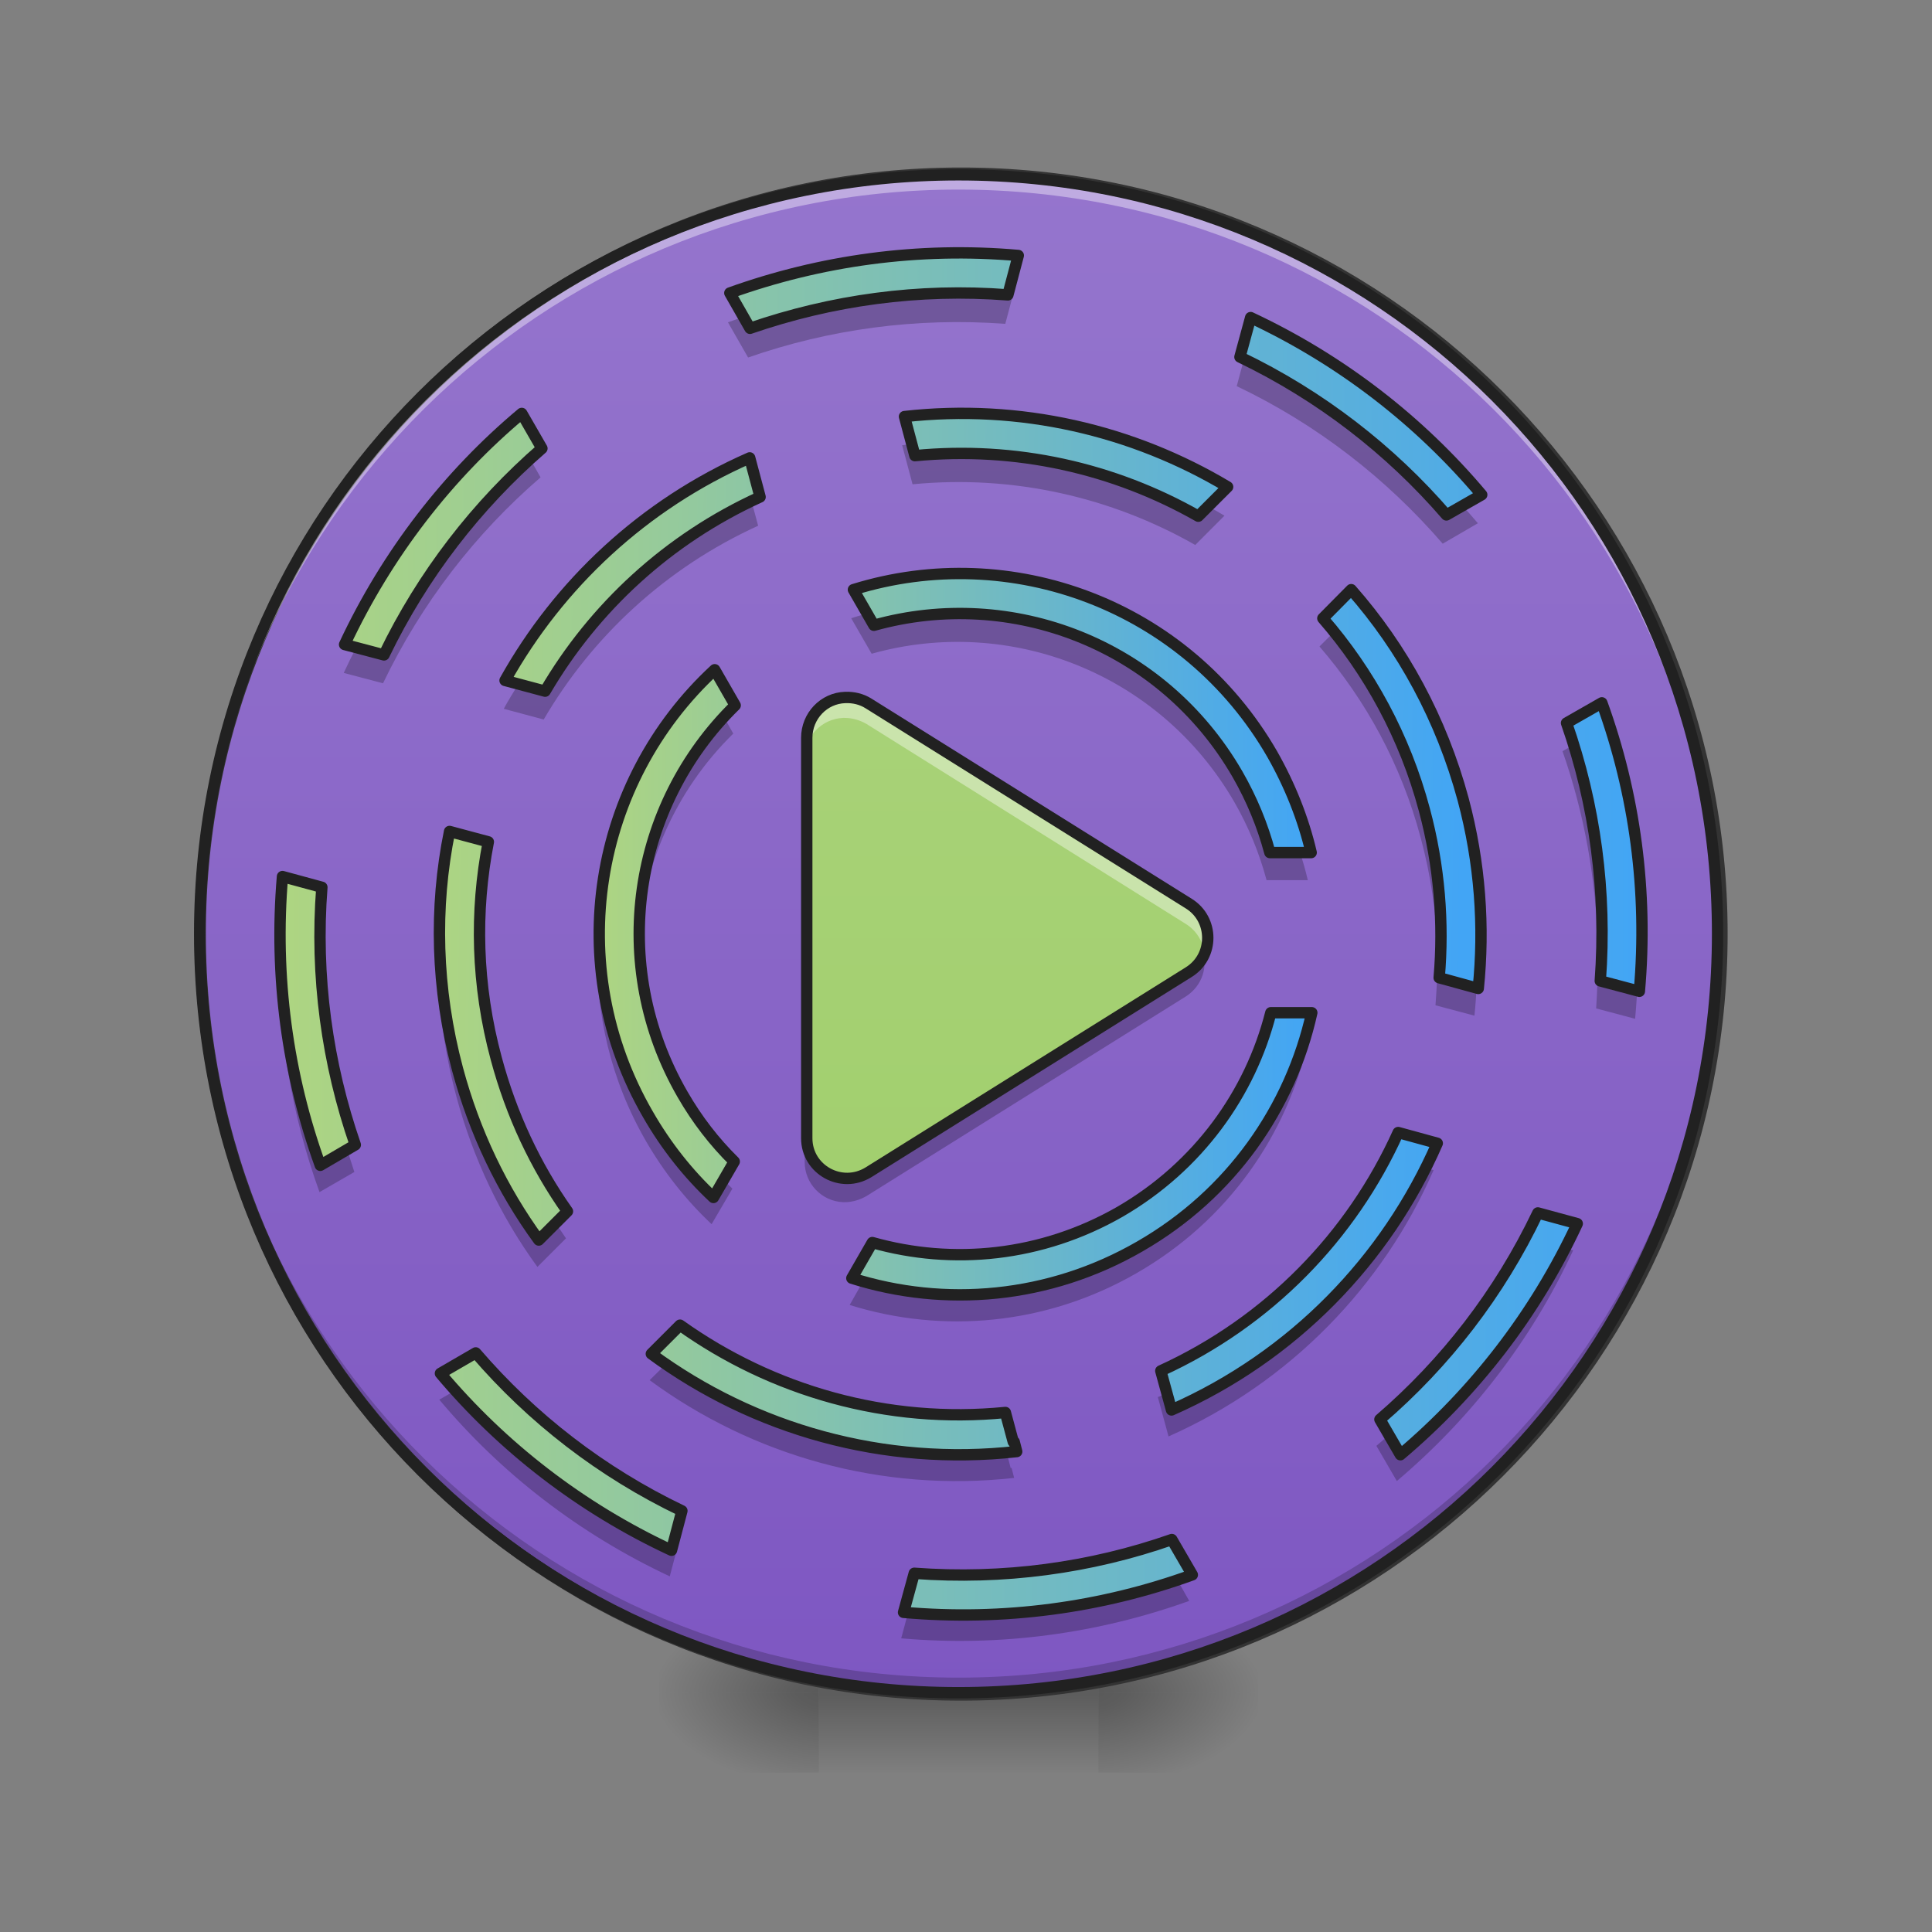 <?xml version="1.0" encoding="UTF-8"?>
<svg xmlns="http://www.w3.org/2000/svg" xmlns:xlink="http://www.w3.org/1999/xlink" width="24px" height="24px" viewBox="0 0 24 24" version="1.1">
<rect x="0" y="0" width="24" height="24" fill="#808080" stroke="none"/>
<defs>
<radialGradient id="radial0" gradientUnits="userSpaceOnUse" cx="450.909" cy="189.579" fx="450.909" fy="189.579" r="21.167" gradientTransform="matrix(0,-0.059,-0.105,-0,33.392,47.696)">
<stop offset="0" style="stop-color:rgb(0%,0%,0%);stop-opacity:0.314;"/>
<stop offset="0.222" style="stop-color:rgb(0%,0%,0%);stop-opacity:0.275;"/>
<stop offset="1" style="stop-color:rgb(0%,0%,0%);stop-opacity:0;"/>
</radialGradient>
<radialGradient id="radial1" gradientUnits="userSpaceOnUse" cx="450.909" cy="189.579" fx="450.909" fy="189.579" r="21.167" gradientTransform="matrix(-0,0.059,0.105,0,-9.578,-5.646)">
<stop offset="0" style="stop-color:rgb(0%,0%,0%);stop-opacity:0.314;"/>
<stop offset="0.222" style="stop-color:rgb(0%,0%,0%);stop-opacity:0.275;"/>
<stop offset="1" style="stop-color:rgb(0%,0%,0%);stop-opacity:0;"/>
</radialGradient>
<radialGradient id="radial2" gradientUnits="userSpaceOnUse" cx="450.909" cy="189.579" fx="450.909" fy="189.579" r="21.167" gradientTransform="matrix(-0,-0.059,0.105,-0,-9.578,47.696)">
<stop offset="0" style="stop-color:rgb(0%,0%,0%);stop-opacity:0.314;"/>
<stop offset="0.222" style="stop-color:rgb(0%,0%,0%);stop-opacity:0.275;"/>
<stop offset="1" style="stop-color:rgb(0%,0%,0%);stop-opacity:0;"/>
</radialGradient>
<radialGradient id="radial3" gradientUnits="userSpaceOnUse" cx="450.909" cy="189.579" fx="450.909" fy="189.579" r="21.167" gradientTransform="matrix(0,0.059,-0.105,0,33.392,-5.646)">
<stop offset="0" style="stop-color:rgb(0%,0%,0%);stop-opacity:0.314;"/>
<stop offset="0.222" style="stop-color:rgb(0%,0%,0%);stop-opacity:0.275;"/>
<stop offset="1" style="stop-color:rgb(0%,0%,0%);stop-opacity:0;"/>
</radialGradient>
<linearGradient id="linear0" gradientUnits="userSpaceOnUse" x1="255.323" y1="233.5" x2="255.323" y2="254.667" gradientTransform="matrix(0.01,0,0,0.047,9.349,10.079)">
<stop offset="0" style="stop-color:rgb(0%,0%,0%);stop-opacity:0.275;"/>
<stop offset="1" style="stop-color:rgb(0%,0%,0%);stop-opacity:0;"/>
</linearGradient>
<linearGradient id="linear1" gradientUnits="userSpaceOnUse" x1="254" y1="-168.667" x2="254" y2="233.5" gradientTransform="matrix(1,0,0,1,0,0)">
<stop offset="0" style="stop-color:rgb(58.431%,45.882%,80.392%);stop-opacity:1;"/>
<stop offset="1" style="stop-color:rgb(49.412%,34.118%,76.078%);stop-opacity:1;"/>
</linearGradient>
<linearGradient id="linear2" gradientUnits="userSpaceOnUse" x1="254" y1="233.5" x2="254" y2="-168.667" gradientTransform="matrix(0.047,0,0,0.047,0.076,10.127)">
<stop offset="0" style="stop-color:rgb(61.176%,80%,39.608%);stop-opacity:1;"/>
<stop offset="1" style="stop-color:rgb(68.235%,83.529%,50.588%);stop-opacity:1;"/>
</linearGradient>
<linearGradient id="linear3" gradientUnits="userSpaceOnUse" x1="73.993" y1="32.416" x2="434.007" y2="32.416" gradientTransform="matrix(0.047,0,0,0.047,0,10.079)">
<stop offset="0" style="stop-color:rgb(68.235%,83.529%,50.588%);stop-opacity:1;"/>
<stop offset="1" style="stop-color:rgb(25.882%,64.706%,96.078%);stop-opacity:1;"/>
</linearGradient>
<linearGradient id="linear4" gradientUnits="userSpaceOnUse" x1="161.996" y1="7.844" x2="346.005" y2="57.149" gradientTransform="matrix(0.045,-0.012,0.012,0.045,0.011,13.209)">
<stop offset="0" style="stop-color:rgb(68.235%,83.529%,50.588%);stop-opacity:1;"/>
<stop offset="1" style="stop-color:rgb(25.882%,64.706%,96.078%);stop-opacity:1;"/>
</linearGradient>
<linearGradient id="linear5" gradientUnits="userSpaceOnUse" x1="458.517" y1="800.637" x2="1463.08" y2="1069.809" gradientTransform="matrix(0.012,-0.003,0.003,0.012,-2.606,3.478)">
<stop offset="0" style="stop-color:rgb(68.235%,83.529%,50.588%);stop-opacity:1;"/>
<stop offset="1" style="stop-color:rgb(25.882%,64.706%,96.078%);stop-opacity:1;"/>
</linearGradient>
</defs>
<g id="surface1">
<path style=" stroke:none;fill-rule:nonzero;fill:url(#radial0);" d="M 13.645 21.027 L 15.629 21.027 L 15.629 20.031 L 13.645 20.031 Z M 13.645 21.027 "/>
<path style=" stroke:none;fill-rule:nonzero;fill:url(#radial1);" d="M 10.172 21.027 L 8.188 21.027 L 8.188 22.02 L 10.172 22.02 Z M 10.172 21.027 "/>
<path style=" stroke:none;fill-rule:nonzero;fill:url(#radial2);" d="M 10.172 21.027 L 8.188 21.027 L 8.188 20.031 L 10.172 20.031 Z M 10.172 21.027 "/>
<path style=" stroke:none;fill-rule:nonzero;fill:url(#radial3);" d="M 13.645 21.027 L 15.629 21.027 L 15.629 22.02 L 13.645 22.02 Z M 13.645 21.027 "/>
<path style=" stroke:none;fill-rule:nonzero;fill:url(#linear0);" d="M 10.172 20.777 L 13.645 20.777 L 13.645 22.02 L 10.172 22.02 Z M 10.172 20.777 "/>
<path style="fill-rule:nonzero;fill:url(#linear1);stroke-width:3;stroke-linecap:round;stroke-linejoin:miter;stroke:rgb(20%,20%,20%);stroke-opacity:1;stroke-miterlimit:4;" d="M 253.976 -168.671 C 365.048 -168.671 455.123 -78.68 455.123 32.393 C 455.123 143.466 365.048 233.541 253.976 233.541 C 142.986 233.541 52.912 143.466 52.912 32.393 C 52.912 -78.68 142.986 -168.671 253.976 -168.671 Z M 253.976 -168.671 " transform="matrix(0.047,0,0,0.047,0,10.079)"/>
<path style=" stroke:none;fill-rule:nonzero;fill:rgb(0%,0%,0%);fill-opacity:0.235;" d="M 12.527 3.531 L 12.488 3.68 C 11.383 3.598 10.301 3.746 9.293 4.098 L 9.207 3.945 C 9.152 3.965 9.098 3.984 9.043 4.004 L 9.293 4.441 C 10.301 4.09 11.383 3.941 12.488 4.023 L 12.617 3.539 C 12.59 3.535 12.559 3.531 12.527 3.531 Z M 15.445 4.492 L 15.363 4.797 C 16.363 5.273 17.227 5.949 17.922 6.754 L 18.359 6.5 C 18.293 6.422 18.227 6.348 18.16 6.273 L 17.922 6.41 C 17.246 5.625 16.41 4.969 15.445 4.492 Z M 11.297 5.523 C 11.266 5.523 11.234 5.527 11.207 5.531 L 11.336 6.016 C 12.586 5.895 13.805 6.176 14.848 6.77 L 15.211 6.406 C 15.137 6.363 15.066 6.32 14.992 6.281 L 14.848 6.426 C 13.805 5.832 12.586 5.551 11.336 5.672 Z M 6.586 5.703 C 5.836 6.379 5.211 7.199 4.758 8.145 L 4.422 8.055 C 4.367 8.152 4.32 8.254 4.27 8.359 L 4.758 8.488 C 5.238 7.488 5.91 6.625 6.715 5.93 Z M 9.336 6.227 C 8.234 6.746 7.344 7.582 6.754 8.594 L 6.434 8.508 C 6.375 8.605 6.312 8.703 6.258 8.805 L 6.754 8.938 C 7.359 7.902 8.277 7.051 9.418 6.531 Z M 10.746 7.629 C 10.688 7.645 10.633 7.66 10.574 7.68 L 10.828 8.121 C 12.535 7.641 14.402 8.355 15.332 9.961 C 15.512 10.273 15.645 10.602 15.734 10.934 L 16.246 10.934 C 16.219 10.82 16.188 10.703 16.148 10.59 L 15.734 10.59 C 15.645 10.258 15.512 9.93 15.332 9.617 C 14.402 8.012 12.535 7.297 10.828 7.777 Z M 16.547 7.875 L 16.391 8.031 C 16.965 8.695 17.406 9.496 17.648 10.406 C 17.773 10.867 17.84 11.328 17.852 11.785 C 17.867 11.219 17.805 10.641 17.648 10.062 C 17.426 9.238 17.047 8.5 16.547 7.875 Z M 8.988 8.898 C 8.254 9.68 7.879 10.723 7.926 11.773 C 7.969 10.781 8.383 9.824 9.109 9.113 Z M 19.504 9.277 L 19.41 9.332 C 19.68 10.102 19.828 10.922 19.848 11.758 C 19.867 10.906 19.746 10.07 19.504 9.277 Z M 5.996 10.789 C 5.953 11.105 5.934 11.434 5.945 11.762 C 5.953 11.438 5.988 11.117 6.051 10.801 Z M 3.969 11.359 C 3.965 11.504 3.965 11.645 3.969 11.789 C 3.969 11.648 3.977 11.504 3.988 11.363 Z M 20.344 11.754 C 20.34 11.938 20.332 12.125 20.312 12.312 L 19.844 12.188 C 19.84 12.301 19.836 12.414 19.828 12.527 L 20.312 12.656 C 20.34 12.355 20.352 12.051 20.344 11.754 Z M 5.445 11.758 C 5.43 12.367 5.5 12.992 5.668 13.617 C 5.879 14.402 6.223 15.117 6.676 15.738 L 7.031 15.383 C 6.984 15.312 6.938 15.246 6.891 15.176 L 6.676 15.395 C 6.223 14.773 5.879 14.059 5.668 13.27 C 5.531 12.766 5.461 12.258 5.445 11.758 Z M 7.426 11.773 C 7.395 12.586 7.586 13.418 8.027 14.18 C 8.254 14.57 8.527 14.914 8.84 15.207 L 9.098 14.766 C 9.055 14.723 9.012 14.68 8.973 14.637 L 8.84 14.863 C 8.527 14.57 8.254 14.227 8.027 13.836 C 7.648 13.184 7.453 12.477 7.426 11.773 Z M 18.348 11.789 C 18.344 11.953 18.332 12.113 18.316 12.273 L 17.852 12.148 C 17.848 12.262 17.84 12.375 17.832 12.488 L 18.316 12.617 C 18.344 12.344 18.355 12.066 18.348 11.789 Z M 3.469 11.793 C 3.449 12.836 3.625 13.859 3.969 14.809 L 4.402 14.559 C 4.371 14.461 4.34 14.367 4.309 14.27 L 3.969 14.465 C 3.66 13.617 3.488 12.715 3.469 11.793 Z M 16.164 12.918 C 15.844 13.957 15.145 14.883 14.125 15.469 C 13.051 16.09 11.828 16.215 10.723 15.914 L 10.555 16.211 C 11.703 16.57 12.996 16.465 14.125 15.812 C 15.258 15.16 15.992 14.094 16.254 12.918 Z M 17.668 14.496 C 17.012 15.805 15.918 16.879 14.516 17.5 L 14.465 17.32 C 14.438 17.332 14.414 17.344 14.383 17.355 L 14.516 17.844 C 16.023 17.176 17.18 15.977 17.809 14.535 Z M 19.395 15.492 C 18.879 16.488 18.18 17.355 17.352 18.055 L 17.23 17.844 C 17.188 17.883 17.145 17.922 17.098 17.961 L 17.352 18.398 C 18.262 17.629 19.02 16.66 19.543 15.531 Z M 8.273 16.945 L 8.07 17.145 C 9.344 18.082 10.953 18.543 12.598 18.359 L 12.566 18.234 L 12.555 18.238 L 12.5 18.023 C 10.973 18.172 9.484 17.766 8.273 16.945 Z M 5.656 17.273 L 5.457 17.387 C 6.223 18.301 7.195 19.055 8.32 19.582 L 8.449 19.094 C 8.422 19.082 8.395 19.066 8.371 19.055 L 8.32 19.238 C 7.289 18.754 6.391 18.082 5.656 17.273 Z M 14.609 19.598 C 13.559 19.953 12.434 20.102 11.285 20.016 L 11.195 20.352 C 12.434 20.461 13.652 20.289 14.773 19.887 Z M 14.609 19.598 "/>
<path style=" stroke:none;fill-rule:nonzero;fill:rgb(0%,0%,0%);fill-opacity:0.196;" d="M 11.906 21.027 C 6.684 21.027 2.48 16.82 2.48 11.598 C 2.48 11.566 2.48 11.539 2.48 11.508 C 2.531 16.688 6.715 20.84 11.906 20.84 C 17.098 20.84 21.285 16.688 21.332 11.508 C 21.332 11.539 21.336 11.566 21.336 11.598 C 21.336 16.82 17.129 21.027 11.906 21.027 Z M 11.906 21.027 "/>
<path style=" stroke:none;fill-rule:nonzero;fill:rgb(100%,100%,100%);fill-opacity:0.392;" d="M 11.906 2.172 C 6.684 2.172 2.48 6.375 2.48 11.598 C 2.48 11.629 2.48 11.66 2.48 11.691 C 2.531 6.512 6.715 2.355 11.906 2.355 C 17.098 2.355 21.285 6.512 21.332 11.691 C 21.332 11.66 21.336 11.629 21.336 11.598 C 21.336 6.375 17.129 2.172 11.906 2.172 Z M 11.906 2.172 "/>
<path style=" stroke:none;fill-rule:nonzero;fill:rgb(12.941%,12.941%,12.941%);fill-opacity:1;" d="M 11.906 2.102 C 6.648 2.102 2.41 6.34 2.41 11.598 C 2.41 16.859 6.648 21.098 11.906 21.098 C 17.168 21.098 21.406 16.859 21.406 11.598 C 21.406 6.34 17.168 2.102 11.906 2.102 Z M 11.906 2.242 C 17.094 2.242 21.266 6.414 21.266 11.598 C 21.266 16.785 17.094 20.957 11.906 20.957 C 6.723 20.957 2.551 16.785 2.551 11.598 C 2.551 6.414 6.723 2.242 11.906 2.242 Z M 11.906 2.242 "/>
<path style=" stroke:none;fill-rule:nonzero;fill:url(#linear2);" d="M 10.473 8.668 C 10.207 8.676 9.996 8.898 9.996 9.168 L 9.996 14.129 C 9.996 14.52 10.426 14.758 10.762 14.551 L 14.73 12.07 C 15.043 11.875 15.043 11.418 14.73 11.223 L 10.762 8.742 C 10.676 8.688 10.574 8.664 10.473 8.668 Z M 10.473 8.668 "/>
<path style=" stroke:none;fill-rule:nonzero;fill:rgb(100%,100%,100%);fill-opacity:0.392;" d="M 10.492 8.668 C 10.488 8.668 10.48 8.668 10.473 8.668 C 10.207 8.676 9.996 8.898 9.996 9.168 L 9.996 9.418 C 9.996 9.148 10.207 8.93 10.473 8.918 C 10.48 8.918 10.488 8.918 10.492 8.918 C 10.586 8.918 10.68 8.945 10.762 8.992 L 14.73 11.477 C 14.844 11.547 14.918 11.656 14.949 11.773 C 15 11.574 14.926 11.348 14.73 11.223 L 10.762 8.742 C 10.68 8.691 10.586 8.664 10.492 8.668 Z M 10.492 8.668 "/>
<path style=" stroke:none;fill-rule:nonzero;fill:rgb(0%,0%,0%);fill-opacity:0.235;" d="M 10.492 14.934 C 10.488 14.934 10.48 14.934 10.473 14.934 C 10.207 14.922 9.996 14.703 9.996 14.434 L 9.996 14.121 C 9.996 14.387 10.207 14.609 10.473 14.621 C 10.574 14.625 10.676 14.598 10.762 14.543 L 14.73 12.062 C 14.836 11.996 14.906 11.902 14.938 11.797 C 15.008 12.004 14.938 12.246 14.73 12.379 L 10.762 14.859 C 10.68 14.906 10.586 14.934 10.492 14.934 Z M 10.492 14.934 "/>
<path style="fill:none;stroke-width:3;stroke-linecap:round;stroke-linejoin:round;stroke:rgb(12.941%,12.941%,12.941%);stroke-opacity:1;stroke-miterlimit:4;" d="M 223.395 -30.101 C 217.729 -29.934 213.23 -25.185 213.23 -19.435 L 213.23 86.388 C 213.23 94.72 222.395 99.803 229.561 95.387 L 314.22 42.475 C 320.886 38.309 320.886 28.56 314.22 24.394 L 229.561 -28.518 C 227.728 -29.684 225.562 -30.184 223.395 -30.101 Z M 223.395 -30.101 " transform="matrix(0.047,0,0,0.047,0,10.079)"/>
<path style=" stroke:none;fill-rule:nonzero;fill:url(#linear3);" d="M 12.617 3.191 C 11.379 3.082 10.164 3.254 9.043 3.656 L 9.293 4.094 C 10.301 3.746 11.383 3.594 12.488 3.68 Z M 15.496 3.961 L 15.363 4.449 C 16.363 4.93 17.227 5.602 17.922 6.406 L 18.359 6.156 C 17.59 5.242 16.621 4.488 15.496 3.961 Z M 19.848 8.734 L 19.41 8.984 C 19.762 9.992 19.91 11.074 19.828 12.18 L 20.312 12.309 C 20.422 11.07 20.254 9.855 19.848 8.734 Z M 6.465 5.148 C 5.551 5.914 4.797 6.887 4.27 8.012 L 4.758 8.141 C 5.238 7.145 5.91 6.281 6.715 5.582 Z M 3.5 10.887 C 3.395 12.125 3.562 13.344 3.969 14.465 L 4.402 14.211 C 4.055 13.207 3.902 12.121 3.988 11.02 Z M 19.055 15.055 C 18.578 16.055 17.906 16.918 17.098 17.613 L 17.352 18.051 C 18.262 17.281 19.02 16.312 19.543 15.188 Z M 5.895 16.789 L 5.457 17.043 C 6.223 17.953 7.195 18.711 8.32 19.234 L 8.449 18.746 C 7.453 18.27 6.59 17.598 5.895 16.789 Z M 14.52 19.102 C 13.516 19.453 12.43 19.602 11.328 19.52 L 11.195 20.004 C 12.434 20.113 13.652 19.945 14.773 19.539 Z M 14.52 19.102 "/>
<path style=" stroke:none;fill-rule:nonzero;fill:url(#linear4);" d="M 8.855 8.324 C 7.355 9.711 6.961 11.988 8.027 13.832 C 8.254 14.227 8.527 14.57 8.84 14.863 L 9.098 14.418 C 8.852 14.176 8.637 13.898 8.457 13.586 C 7.527 11.977 7.844 10.004 9.109 8.766 Z M 10.574 7.332 L 10.828 7.773 C 12.535 7.297 14.402 8.008 15.332 9.617 C 15.512 9.93 15.645 10.254 15.734 10.59 L 16.246 10.59 C 16.148 10.172 15.984 9.758 15.762 9.367 C 14.695 7.52 12.523 6.727 10.574 7.332 Z M 10.809 15.422 L 10.555 15.863 C 11.703 16.227 12.996 16.121 14.125 15.469 C 15.258 14.816 15.992 13.75 16.254 12.574 L 15.746 12.574 C 15.492 13.574 14.848 14.477 13.879 15.039 C 12.906 15.598 11.805 15.703 10.809 15.422 Z M 10.809 15.422 "/>
<path style=" stroke:none;fill-rule:nonzero;fill:url(#linear5);" d="M 9.289 5.699 C 7.973 6.277 6.926 7.262 6.258 8.457 L 6.754 8.59 C 7.359 7.555 8.277 6.703 9.418 6.184 Z M 11.207 5.188 L 11.336 5.672 C 12.586 5.551 13.805 5.828 14.848 6.422 L 15.211 6.059 C 14.035 5.355 12.637 5.027 11.207 5.188 Z M 5.57 10.328 C 5.379 11.27 5.402 12.273 5.668 13.27 C 5.879 14.055 6.223 14.77 6.676 15.391 L 7.031 15.035 C 6.637 14.477 6.336 13.84 6.148 13.141 C 5.902 12.23 5.883 11.32 6.051 10.457 Z M 16.742 7.332 L 16.391 7.688 C 16.965 8.348 17.406 9.152 17.648 10.059 C 17.836 10.758 17.891 11.461 17.832 12.141 L 18.316 12.273 C 18.395 11.508 18.34 10.719 18.129 9.93 C 17.859 8.934 17.379 8.055 16.742 7.332 Z M 8.426 16.445 L 8.07 16.801 C 9.344 17.738 10.953 18.195 12.598 18.012 L 12.566 17.891 L 12.555 17.891 L 12.457 17.527 C 10.996 17.672 9.57 17.262 8.426 16.445 Z M 17.324 14.059 C 16.746 15.34 15.719 16.402 14.383 17.012 L 14.516 17.496 C 16.023 16.832 17.18 15.633 17.809 14.191 Z M 17.324 14.059 "/>
<path style="fill:none;stroke-width:3;stroke-linecap:round;stroke-linejoin:round;stroke:rgb(12.941%,12.941%,12.941%);stroke-opacity:1;stroke-miterlimit:4;" d="M 269.141 -146.923 C 242.727 -149.256 216.813 -145.59 192.898 -137.007 L 198.231 -127.675 C 219.729 -135.091 242.81 -138.341 266.391 -136.507 Z M 330.552 -130.508 L 327.719 -120.092 C 349.05 -109.843 367.465 -95.511 382.297 -78.346 L 391.629 -83.679 C 375.214 -103.177 354.549 -119.259 330.552 -130.508 Z M 423.376 -28.684 L 414.044 -23.352 C 421.543 -1.854 424.709 21.227 422.96 44.809 L 433.292 47.558 C 435.625 21.144 432.042 -4.77 423.376 -28.684 Z M 137.903 -105.177 C 118.405 -88.845 102.324 -68.097 91.075 -44.1 L 101.49 -41.35 C 111.739 -62.598 126.071 -81.013 143.236 -95.928 Z M 74.66 17.228 C 72.41 43.642 75.993 69.639 84.659 93.554 L 93.908 88.138 C 86.492 66.723 83.242 43.559 85.075 20.061 Z M 406.461 106.136 C 396.295 127.467 381.964 145.882 364.715 160.714 L 370.131 170.047 C 389.546 153.631 405.711 132.967 416.877 108.969 Z M 125.738 143.132 L 116.406 148.549 C 132.737 167.963 153.485 184.129 177.483 195.294 L 180.233 184.878 C 158.985 174.713 140.57 160.381 125.738 143.132 Z M 309.72 192.461 C 288.306 199.96 265.141 203.127 241.644 201.377 L 238.811 211.709 C 265.225 214.042 291.222 210.459 315.137 201.794 Z M 309.72 192.461 " transform="matrix(0.047,0,0,0.047,0,10.079)"/>
<path style="fill:none;stroke-width:3;stroke-linecap:round;stroke-linejoin:round;stroke:rgb(12.941%,12.941%,12.941%);stroke-opacity:1;stroke-miterlimit:4;" d="M 188.899 -37.434 C 156.902 -7.853 148.486 40.726 171.234 80.055 C 176.067 88.471 181.899 95.804 188.565 102.053 L 194.065 92.554 C 188.815 87.388 184.232 81.472 180.399 74.806 C 160.568 40.476 167.317 -1.604 194.315 -28.018 Z M 225.562 -58.598 L 230.978 -49.183 C 267.391 -59.348 307.221 -44.183 327.052 -9.853 C 330.885 -3.187 333.718 3.729 335.635 10.895 L 346.55 10.895 C 344.467 1.979 340.967 -6.853 336.218 -15.186 C 313.47 -54.599 267.141 -71.514 225.562 -58.598 Z M 230.561 113.969 L 225.145 123.384 C 249.643 131.134 277.224 128.884 301.305 114.968 C 325.469 101.053 341.134 78.305 346.717 53.224 L 335.885 53.224 C 330.468 74.556 316.72 93.804 296.055 105.803 C 275.307 117.718 251.809 119.968 230.561 113.969 Z M 230.561 113.969 " transform="matrix(0.047,0,0,0.047,0,10.079)"/>
<path style="fill:none;stroke-width:3;stroke-linecap:round;stroke-linejoin:round;stroke:rgb(12.941%,12.941%,12.941%);stroke-opacity:1;stroke-miterlimit:4;" d="M 198.148 -93.428 C 170.067 -81.096 147.736 -60.098 133.487 -34.601 L 144.07 -31.767 C 156.985 -53.849 176.566 -72.014 200.897 -83.096 Z M 239.061 -104.344 L 241.81 -94.012 C 268.474 -96.595 294.472 -90.679 316.72 -78.013 L 324.469 -85.762 C 299.388 -100.761 269.558 -107.76 239.061 -104.344 Z M 118.822 5.312 C 114.739 25.394 115.239 46.808 120.905 68.056 C 125.405 84.805 132.737 100.053 142.403 113.302 L 149.986 105.719 C 141.57 93.804 135.154 80.222 131.154 65.307 C 125.905 45.892 125.488 26.477 129.071 8.062 Z M 357.133 -58.598 L 349.633 -51.016 C 361.882 -36.934 371.298 -19.769 376.464 -0.437 C 380.464 14.478 381.63 29.477 380.38 43.975 L 390.713 46.808 C 392.379 30.477 391.213 13.645 386.713 -3.187 C 380.964 -24.435 370.715 -43.183 357.133 -58.598 Z M 179.733 135.8 L 172.15 143.382 C 199.314 163.381 233.644 173.13 268.724 169.213 L 268.058 166.63 L 267.808 166.63 L 265.725 158.881 C 234.561 161.964 204.147 153.215 179.733 135.8 Z M 369.548 84.888 C 357.216 112.219 335.301 134.883 306.804 147.882 L 309.637 158.214 C 341.801 144.049 366.465 118.468 379.88 87.721 Z M 369.548 84.888 " transform="matrix(0.047,0,0,0.047,0,10.079)"/>
</g>
</svg>
